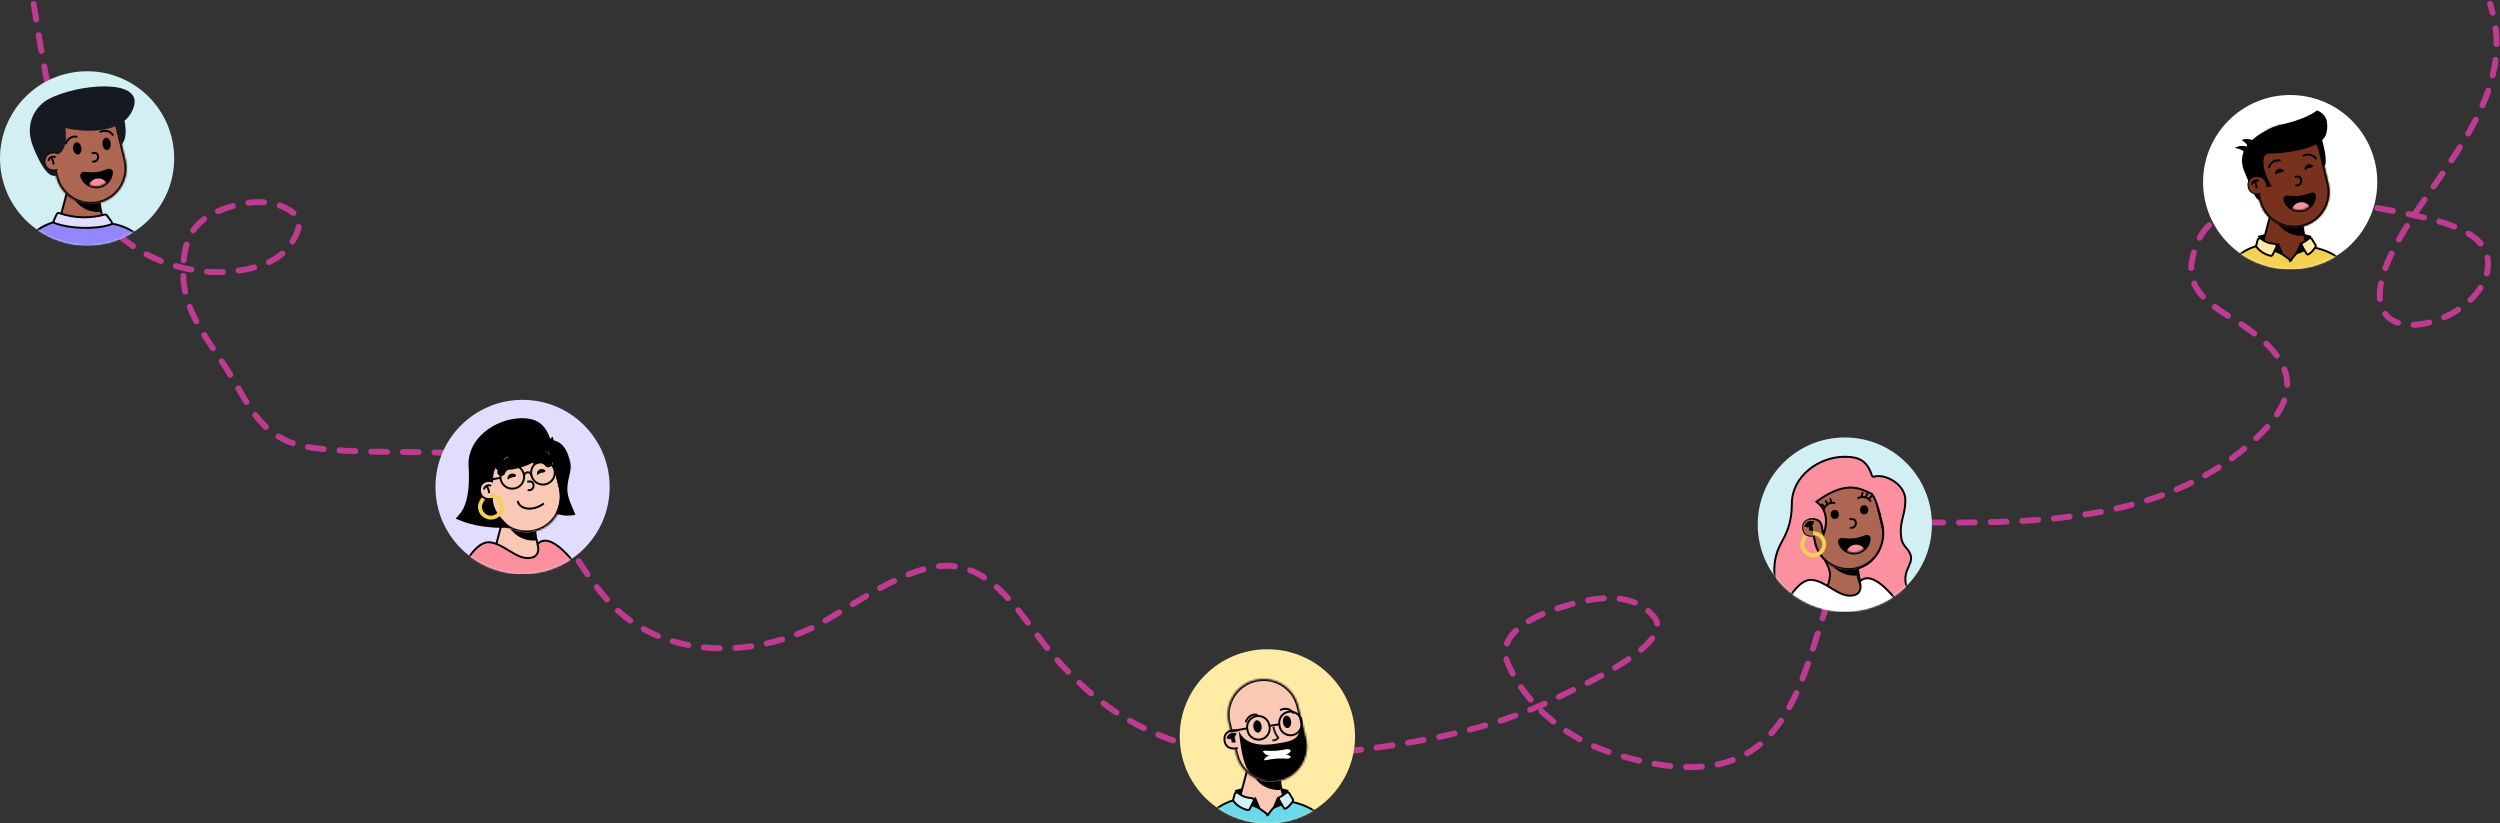 <svg width="1263" height="416" viewBox="0 0 1263 416" fill="none" xmlns="http://www.w3.org/2000/svg">
<rect x="0" y="0" width="1263" height="416" fill="#333333" stroke="none"/>
<path d="M17 2C26.11 57.18 34.542 128.246 101.617 136.995C113.979 138.608 135.575 136.516 144.625 126.173C148.367 121.896 154.461 112.474 148.543 107.794C137.682 99.207 122.593 101.643 110.666 106.488C95.448 112.671 91.924 124.609 92.661 140.447C93.578 160.168 108.291 175.316 117.757 191.665C128.44 210.118 135.287 223.26 158.246 226.277C179.502 229.069 202.32 227.885 223.738 228.702C252.172 229.788 268.878 249.114 284.005 270.964C296.762 289.391 305.347 307.18 325.987 318.264C351.284 331.849 384.451 329.628 409.951 317.331C428.915 308.184 459.832 282.562 483.092 286.171C504.598 289.508 517.56 313.561 530.299 328.899C549.488 352.005 570.972 368.108 600.268 376.479C623.028 382.981 646.105 383.187 669.492 380.77C709.043 376.682 751.483 370.228 787.414 352.129C796.047 347.781 846.938 325.533 835.647 311.733C823.473 296.854 801.708 302.477 786.108 307.628C775.451 311.147 755.591 320.145 761.666 334.87C770.667 356.691 792.432 373.552 814.469 380.49C835.369 387.07 861.771 392.202 882.014 380.957C910.28 365.253 915.502 322.524 926.794 295.127C938.226 267.392 948.073 263.778 977.359 263.967C1033.9 264.332 1097.04 262.466 1141.09 220.213C1167.46 194.916 1154.15 177.392 1128.77 161.531C1118.49 155.105 1105.12 147.443 1107.22 132.984C1110.45 110.81 1125.71 104.86 1146.59 102.197C1169 99.338 1192.98 103.174 1214.88 107.794C1226.13 110.166 1254.05 114.971 1256.68 129.998C1262.69 164.347 1173.78 188.934 1211.71 121.415C1232.1 85.111 1273.22 47.691 1257.98 2" stroke="#BF3A91" stroke-width="3" stroke-linecap="round" stroke-linejoin="round" stroke-dasharray="8 8"/>
<circle cx="44" cy="80" r="44" fill="#D2EFF3"/>
<mask id="mask0" mask-type="alpha" maskUnits="userSpaceOnUse" x="0" y="36" width="88" height="88">
<circle cx="44" cy="80" r="44" fill="#FFEDEF"/>
</mask>
<g mask="url(#mask0)">
<g clip-path="url(#clip0)">
<path d="M56.505 119.947C53.17 115.316 50.561 106.361 50.252 101.884L34.389 95.053L27.789 119.947H56.505Z" fill="#AC6651" stroke="black"/>
<mask id="mask1" mask-type="alpha" maskUnits="userSpaceOnUse" x="27" y="95" width="30" height="28">
<path d="M56.505 122.263C53.17 117.632 50.561 106.361 50.252 101.884L34.389 95.053L27.789 122.263H56.505Z" fill="#AC6651"/>
</mask>
<g mask="url(#mask1)">
<g style="mix-blend-mode:multiply">
<ellipse cx="49.558" cy="94.59" rx="13.663" ry="12.505" fill="black"/>
</g>
</g>
<mask id="path-7-inside-1" fill="white">
<path fill-rule="evenodd" clip-rule="evenodd" d="M63.427 80.909C63.42 80.882 63.414 80.854 63.407 80.827C63.401 80.799 63.394 80.772 63.387 80.745L59.59 64.896C59.587 64.881 59.583 64.866 59.579 64.851C59.576 64.836 59.572 64.821 59.569 64.805L59.551 64.733L59.551 64.734C57.185 55.136 47.51 49.234 37.882 51.541C28.255 53.848 22.305 63.493 24.545 73.121L24.544 73.121L28.479 89.544L28.482 89.543C30.938 99.016 40.541 104.814 50.097 102.524C59.654 100.234 65.587 90.714 63.483 81.157L63.486 81.156L63.427 80.909Z"/>
</mask>
<path fill-rule="evenodd" clip-rule="evenodd" d="M63.427 80.909C63.42 80.882 63.414 80.854 63.407 80.827C63.401 80.799 63.394 80.772 63.387 80.745L59.59 64.896C59.587 64.881 59.583 64.866 59.579 64.851C59.576 64.836 59.572 64.821 59.569 64.805L59.551 64.733L59.551 64.734C57.185 55.136 47.51 49.234 37.882 51.541C28.255 53.848 22.305 63.493 24.545 73.121L24.544 73.121L28.479 89.544L28.482 89.543C30.938 99.016 40.541 104.814 50.097 102.524C59.654 100.234 65.587 90.714 63.483 81.157L63.486 81.156L63.427 80.909Z" fill="#AC6651"/>
<path d="M63.427 80.909L62.453 81.138L62.454 81.142L63.427 80.909ZM63.407 80.827L64.38 80.594L64.38 80.594L63.407 80.827ZM63.387 80.745L62.415 80.978L62.416 80.982L63.387 80.745ZM59.59 64.896L58.617 65.127L58.618 65.129L59.59 64.896ZM59.579 64.851L58.607 65.084L58.607 65.084L59.579 64.851ZM59.569 64.805L58.596 65.038L58.597 65.041L59.569 64.805ZM59.551 64.733L60.524 64.5L60.291 63.529L59.319 63.761L59.551 64.733ZM59.551 64.734L58.58 64.973L58.818 65.936L59.783 65.706L59.551 64.734ZM37.882 51.541L38.115 52.514L37.882 51.541ZM24.545 73.121L24.778 74.093L25.744 73.861L25.519 72.894L24.545 73.121ZM24.544 73.121L24.311 72.148L23.339 72.382L23.572 73.354L24.544 73.121ZM28.479 89.544L27.507 89.777L27.739 90.749L28.712 90.516L28.479 89.544ZM28.482 89.543L29.45 89.292L29.204 88.342L28.25 88.57L28.482 89.543ZM63.483 81.157L63.25 80.185L62.295 80.413L62.507 81.372L63.483 81.157ZM63.486 81.156L63.719 82.129L64.692 81.896L64.459 80.924L63.486 81.156ZM64.4 80.681C64.394 80.652 64.387 80.623 64.38 80.594L62.435 81.06C62.441 81.086 62.447 81.112 62.453 81.138L64.4 80.681ZM64.38 80.594C64.373 80.565 64.366 80.536 64.359 80.507L62.416 80.982C62.422 81.008 62.428 81.034 62.435 81.06L64.38 80.594ZM58.618 65.129L62.415 80.978L64.36 80.512L60.563 64.663L58.618 65.129ZM60.563 64.665C60.559 64.65 60.556 64.634 60.552 64.618L58.607 65.084C58.61 65.098 58.614 65.112 58.617 65.127L60.563 64.665ZM60.552 64.618C60.548 64.602 60.544 64.586 60.54 64.57L58.597 65.041C58.6 65.055 58.603 65.07 58.607 65.084L60.552 64.618ZM58.579 64.966L58.596 65.038L60.541 64.573L60.524 64.5L58.579 64.966ZM59.783 65.706L59.783 65.706L59.319 63.761L59.319 63.761L59.783 65.706ZM60.522 64.494C58.024 54.363 47.812 48.134 37.649 50.569L38.115 52.514C47.208 50.335 56.345 55.908 58.58 64.973L60.522 64.494ZM37.649 50.569C27.487 53.003 21.206 63.184 23.571 73.347L25.519 72.894C23.403 63.801 29.023 54.692 38.115 52.514L37.649 50.569ZM24.778 74.093L24.778 74.093L24.311 72.148L24.311 72.148L24.778 74.093ZM29.452 89.311L25.517 72.888L23.572 73.354L27.507 89.777L29.452 89.311ZM28.25 88.57L28.247 88.571L28.712 90.516L28.715 90.516L28.25 88.57ZM27.514 89.794C30.106 99.793 40.243 105.913 50.33 103.496L49.864 101.551C40.839 103.714 31.769 98.238 29.45 89.292L27.514 89.794ZM50.33 103.496C60.418 101.079 66.681 91.03 64.46 80.942L62.507 81.372C64.493 90.398 58.89 99.389 49.864 101.551L50.33 103.496ZM63.253 80.184L63.25 80.185L63.716 82.13L63.719 82.129L63.253 80.184ZM62.454 81.142L62.514 81.389L64.459 80.924L64.399 80.676L62.454 81.142Z" fill="black" mask="url(#path-7-inside-1)"/>
</g>
<path d="M56.539 87.167C56.598 86.069 55.476 85.512 54.6 85.835C53.169 86.364 50.808 87.162 49.035 87.406C47.057 87.678 44.263 87.474 42.627 87.307C41.699 87.212 40.758 88.027 41.08 89.072C41.248 89.618 41.475 90.146 41.758 90.645C42.271 91.549 42.956 92.343 43.775 92.982C44.594 93.621 45.531 94.092 46.533 94.369C47.534 94.645 48.58 94.722 49.611 94.594C50.642 94.467 51.638 94.138 52.541 93.625C53.445 93.113 54.239 92.427 54.878 91.608C55.517 90.789 55.988 89.852 56.264 88.851C56.417 88.3 56.508 87.735 56.539 87.167Z" fill="black" stroke="black"/>
<mask id="mask2" mask-type="alpha" maskUnits="userSpaceOnUse" x="41" y="85" width="16" height="10">
<path d="M55.994 85.834C56.114 86.8 56.042 87.78 55.782 88.718C55.523 89.656 55.082 90.533 54.483 91.301C53.885 92.068 53.141 92.71 52.295 93.19C51.448 93.67 50.515 93.979 49.55 94.098C48.584 94.218 47.604 94.146 46.666 93.887C45.728 93.627 44.85 93.186 44.083 92.588C43.315 91.989 42.673 91.245 42.193 90.399C41.713 89.552 41.405 88.62 41.285 87.654L55.994 85.834Z" fill="#171921"/>
</mask>
<g mask="url(#mask2)">
<ellipse cx="49.679" cy="95.125" rx="4.979" ry="4.979" transform="rotate(-7.053 49.679 95.125)" fill="#FC909F"/>
</g>
<path d="M50.716 66.618C52.028 66.001 55.116 65.437 56.968 68.123" stroke="black" stroke-linecap="round"/>
<path d="M33.25 72.479C33.729 71.11 35.492 68.513 38.706 69.075" stroke="black" stroke-linecap="round"/>
<path d="M67.662 53.692C63.494 68.05 42.845 67.008 33.041 64.692C34.616 77.197 28.911 79.088 25.862 78.471L28.988 88.66C27.252 88.892 23.546 90.976 16.831 74.418C11.458 61.172 19.532 52.766 24.241 50.218C38.673 42.41 71.831 39.334 67.662 53.692Z" fill="#171921"/>
<path d="M61.253 73.098L58.474 61.866L62.642 59.666C64.68 68.373 62.565 72.249 61.253 73.098Z" fill="#171921"/>
<ellipse cx="39.028" cy="74.999" rx="2.084" ry="3.126" transform="rotate(-6.776 39.028 74.999)" fill="black"/>
<ellipse cx="53.849" cy="72.683" rx="2.084" ry="3.126" transform="rotate(-6.276 53.849 72.683)" fill="black"/>
<path d="M46.38 77.436C47.589 76.976 49.697 77.115 49.567 79.453C49.452 81.532 47.319 81.945 46.64 81.46" stroke="black"/>
<path d="M28.831 77.725C28.292 77.547 27.709 77.453 27.113 77.453C24.683 77.453 22.713 78.958 22.945 81.737C23.186 84.632 24.915 85.674 27.345 85.674C27.615 85.674 27.88 85.65 28.137 85.605C28.417 85.555 28.688 85.479 28.947 85.381" stroke="black"/>
<path d="M29.063 85.335C28.535 85.553 27.954 85.674 27.345 85.674C24.915 85.674 23.186 84.632 22.945 81.737C22.713 78.958 24.683 77.453 27.113 77.453C27.84 77.453 28.546 77.593 29.179 77.853L29.063 85.335Z" fill="#AC6651"/>
<path d="M28.137 79.421C27.21 78.996 25.172 78.773 24.431 81.274" stroke="black"/>
<path d="M25.705 79.537C26.207 79.961 27.164 81.274 26.979 83.126" stroke="black"/>
<path d="M53.151 112.561L53.186 112.569L53.222 112.572C63.859 113.449 70.249 118.162 74.889 124.658H11.728C15.496 117.903 20.851 113.603 29.522 111.626C33.227 110.781 37.544 110.36 42.61 110.36C44.796 110.36 46.497 110.693 48.111 111.133C48.708 111.296 49.309 111.479 49.925 111.666C50.946 111.976 52.006 112.298 53.151 112.561Z" fill="#9287FF" stroke="black"/>
<path d="M27.177 111.386L28.67 108.189C28.889 107.721 29.428 107.498 29.917 107.663C38.238 110.463 45.845 110.283 52.918 108.403C53.322 108.296 53.752 108.443 53.998 108.78L56.331 111.971C56.714 112.495 56.508 113.237 55.893 113.443C48.185 116.034 35.032 115.557 27.68 112.695C27.16 112.493 26.941 111.892 27.177 111.386Z" fill="#E0DDFF" stroke="black"/>
</g>
<circle cx="264" cy="246" r="44" fill="#E0DDFF"/>
<mask id="mask3" mask-type="alpha" maskUnits="userSpaceOnUse" x="220" y="202" width="88" height="88">
<circle cx="264" cy="246" r="44" fill="#FFEDEF"/>
</mask>
<g mask="url(#mask3)">
<g clip-path="url(#clip1)">
<path d="M276.505 285.947C273.17 281.316 270.561 272.361 270.252 267.884L254.389 261.053L247.789 285.947H276.505Z" fill="#F9C9B6" stroke="black"/>
<mask id="mask4" mask-type="alpha" maskUnits="userSpaceOnUse" x="247" y="261" width="30" height="28">
<path d="M276.505 288.263C273.17 283.632 270.561 272.361 270.252 267.884L254.389 261.053L247.789 288.263H276.505Z" fill="#AC6651"/>
</mask>
<g mask="url(#mask4)">
<g style="mix-blend-mode:multiply">
<ellipse cx="269.558" cy="260.59" rx="13.663" ry="12.505" fill="black"/>
</g>
</g>
<mask id="path-30-inside-2" fill="white">
<path fill-rule="evenodd" clip-rule="evenodd" d="M283.426 246.905C283.42 246.879 283.413 246.853 283.407 246.827C283.401 246.801 283.395 246.775 283.388 246.749L279.591 230.9C279.587 230.883 279.583 230.867 279.579 230.851C279.575 230.834 279.572 230.818 279.568 230.802L279.551 230.733L279.551 230.733C277.185 221.136 267.51 215.234 257.882 217.541C248.255 219.848 242.305 229.493 244.545 239.121L244.544 239.121L248.479 255.544L248.482 255.543C250.938 265.016 260.541 270.814 270.097 268.524C279.654 266.234 285.587 256.714 283.483 247.157L283.486 247.156L283.426 246.905Z"/>
</mask>
<path fill-rule="evenodd" clip-rule="evenodd" d="M283.426 246.905C283.42 246.879 283.413 246.853 283.407 246.827C283.401 246.801 283.395 246.775 283.388 246.749L279.591 230.9C279.587 230.883 279.583 230.867 279.579 230.851C279.575 230.834 279.572 230.818 279.568 230.802L279.551 230.733L279.551 230.733C277.185 221.136 267.51 215.234 257.882 217.541C248.255 219.848 242.305 229.493 244.545 239.121L244.544 239.121L248.479 255.544L248.482 255.543C250.938 265.016 260.541 270.814 270.097 268.524C279.654 266.234 285.587 256.714 283.483 247.157L283.486 247.156L283.426 246.905Z" fill="#F9C9B6"/>
<path d="M283.426 246.905L282.452 247.134L282.453 247.138L283.426 246.905ZM283.407 246.827L282.435 247.06L282.435 247.06L283.407 246.827ZM283.388 246.749L282.416 246.982L282.417 246.986L283.388 246.749ZM279.591 230.9L278.618 231.13L278.619 231.133L279.591 230.9ZM279.579 230.851L280.552 230.618L280.552 230.618L279.579 230.851ZM279.568 230.802L278.595 231.035L278.596 231.038L279.568 230.802ZM279.551 230.733L280.524 230.5L280.29 229.527L279.317 229.761L279.551 230.733ZM279.551 230.733L278.58 230.973L278.818 231.939L279.785 231.706L279.551 230.733ZM257.882 217.541L258.115 218.513L257.882 217.541ZM244.545 239.121L244.778 240.093L245.744 239.861L245.519 238.894L244.545 239.121ZM244.544 239.121L244.311 238.148L243.339 238.382L243.572 239.354L244.544 239.121ZM248.479 255.544L247.507 255.777L247.74 256.749L248.712 256.516L248.479 255.544ZM248.482 255.543L249.45 255.292L249.204 254.342L248.249 254.571L248.482 255.543ZM270.097 268.524L269.864 267.551L270.097 268.524ZM283.483 247.157L283.25 246.185L282.295 246.414L282.507 247.372L283.483 247.157ZM283.486 247.156L283.719 248.129L284.691 247.896L284.458 246.923L283.486 247.156ZM284.399 246.676C284.393 246.649 284.386 246.621 284.38 246.594L282.435 247.06C282.441 247.084 282.446 247.109 282.452 247.134L284.399 246.676ZM284.38 246.594C284.373 246.566 284.366 246.539 284.36 246.511L282.417 246.986C282.423 247.011 282.429 247.035 282.435 247.06L284.38 246.594ZM278.619 231.133L282.416 246.982L284.361 246.516L280.564 230.667L278.619 231.133ZM280.564 230.669C280.56 230.652 280.556 230.635 280.552 230.618L278.607 231.084C278.611 231.099 278.614 231.115 278.618 231.13L280.564 230.669ZM280.552 230.618C280.548 230.601 280.544 230.583 280.539 230.566L278.596 231.038C278.599 231.053 278.603 231.068 278.607 231.084L280.552 230.618ZM278.579 230.966L278.595 231.035L280.54 230.569L280.524 230.5L278.579 230.966ZM279.785 231.706L279.785 231.706L279.317 229.761L279.317 229.761L279.785 231.706ZM280.522 230.494C278.024 220.363 267.812 214.134 257.649 216.569L258.115 218.513C267.208 216.335 276.345 221.909 278.58 230.973L280.522 230.494ZM257.649 216.569C247.487 219.003 241.206 229.184 243.571 239.347L245.519 238.894C243.403 229.801 249.022 220.692 258.115 218.513L257.649 216.569ZM244.778 240.093L244.778 240.093L244.311 238.148L244.311 238.148L244.778 240.093ZM249.452 255.311L245.517 238.888L243.572 239.354L247.507 255.777L249.452 255.311ZM248.249 254.571L248.246 254.571L248.712 256.516L248.715 256.516L248.249 254.571ZM247.514 255.794C250.106 265.793 260.243 271.913 270.33 269.496L269.864 267.551C260.839 269.714 251.769 264.238 249.45 255.292L247.514 255.794ZM270.33 269.496C280.418 267.079 286.681 257.03 284.46 246.942L282.507 247.372C284.493 256.398 278.89 265.389 269.864 267.551L270.33 269.496ZM283.253 246.184L283.25 246.185L283.716 248.13L283.719 248.129L283.253 246.184ZM282.453 247.138L282.514 247.389L284.458 246.923L284.398 246.672L282.453 247.138Z" fill="black" mask="url(#path-30-inside-2)"/>
</g>
<path d="M261.568 253.063C262.147 257 268.747 258.853 274.768 254.337" stroke="black"/>
<path d="M270.716 232.618C272.028 232.001 275.116 231.437 276.968 234.123" stroke="black" stroke-width="4" stroke-linecap="round"/>
<path d="M253.25 238.479C253.729 237.11 255.492 234.513 258.707 235.075" stroke="black" stroke-width="4" stroke-linecap="round"/>
<path d="M253.828 237.075L252.404 235.818" stroke="black" stroke-width="4" stroke-linecap="round"/>
<path d="M276.265 232.836L277.688 231.58" stroke="black" stroke-width="4" stroke-linecap="round"/>
<path d="M255.321 235.768L254.384 234.116" stroke="black" stroke-width="4" stroke-linecap="round"/>
<path d="M274.539 231.993L275.477 230.341" stroke="black" stroke-width="4" stroke-linecap="round"/>
<path d="M257.191 234.931L256.682 233.101" stroke="black" stroke-width="4" stroke-linecap="round"/>
<path d="M272.438 231.851L272.948 230.021" stroke="black" stroke-width="4" stroke-linecap="round"/>
<path d="M258.173 229.748C257.387 228.006 257.386 228.006 257.386 228.006L257.384 228.007L257.381 228.009L257.372 228.013L257.344 228.026C257.321 228.036 257.29 228.051 257.251 228.069C257.174 228.106 257.067 228.158 256.933 228.226C256.665 228.362 256.291 228.56 255.845 228.82C254.956 229.337 253.761 230.108 252.549 231.125C250.181 233.111 247.436 236.301 247.269 240.6C247.208 242.189 247.008 249.873 247.053 252.838C247.097 255.75 248.579 258.694 250.412 261.222C251.303 262.45 252.318 263.637 253.383 264.741C246.553 264.695 241.274 263.719 237.561 262.677C235.861 262.2 234.487 261.709 233.441 261.285C235.047 259.501 236.333 257.063 237.24 253.982C238.576 249.442 239.139 243.359 238.637 235.477C238.226 229.009 241.352 223.481 246.252 219.495C251.175 215.491 257.753 213.174 263.823 213.174C267.107 213.174 269.581 213.817 271.515 215.221C273.452 216.629 275.091 218.976 276.35 222.862L276.745 224.082L278.024 224.179C280.479 224.365 282.116 225.344 283.347 226.913C284.647 228.569 285.566 230.977 286.266 234.101C286.653 235.829 286.293 237.58 285.727 240.031C285.715 240.085 285.702 240.139 285.69 240.193C285.153 242.515 284.506 245.316 284.791 248.597C285.052 251.604 286.241 254.492 287.153 256.566C287.281 256.858 287.401 257.128 287.513 257.379C287.707 257.815 287.875 258.193 288.014 258.525C287.982 258.529 287.948 258.532 287.914 258.536C287.116 258.613 286.107 258.598 285.109 258.502C284.416 258.435 283.782 258.335 283.269 258.22C284.022 256.071 285.234 252.228 284.403 247.391C283.905 244.493 282.593 239.452 281.433 235.216C280.847 233.081 280.293 231.122 279.884 229.696C279.68 228.984 279.512 228.404 279.395 228.002C279.337 227.801 279.291 227.645 279.26 227.538L279.224 227.417L279.215 227.385L279.213 227.377L279.212 227.375L279.212 227.375C279.212 227.375 279.212 227.374 277.379 227.914L279.212 227.374L278.283 224.215L276.003 226.587L276.003 226.588L276.002 226.588L276.002 226.588L276.001 226.589L275.989 226.602C275.975 226.616 275.952 226.639 275.92 226.671C275.855 226.735 275.753 226.834 275.615 226.963C275.338 227.221 274.919 227.597 274.366 228.051C273.259 228.958 271.625 230.168 269.543 231.351C266.306 233.19 262.029 234.943 256.981 235.438C257.837 234.432 258.457 233.543 258.907 232.788C259.361 232.026 259.64 231.403 259.81 230.937C259.896 230.705 259.953 230.512 259.992 230.363C260.011 230.288 260.026 230.224 260.037 230.171C260.043 230.144 260.047 230.121 260.051 230.1L260.056 230.07L260.058 230.057L260.059 230.051L260.06 230.048C260.06 230.047 260.06 230.045 258.173 229.748ZM258.173 229.748L257.387 228.006L260.611 226.551L260.06 230.045L258.173 229.748ZM288.947 258.326C288.947 258.326 288.946 258.327 288.943 258.328C288.946 258.327 288.947 258.326 288.947 258.326Z" fill="black" stroke="black" stroke-width="3.822"/>
<path d="M277.895 222.611C278.011 223.653 277.825 225.737 277.547 227.126" stroke="black" stroke-width="4"/>
<path fill-rule="evenodd" clip-rule="evenodd" d="M256.417 242.026C256.442 242.237 256.71 242.285 256.862 242.136C257.433 241.573 258.294 241.161 259.29 241.043C259.404 241.029 259.518 241.02 259.63 241.014C260.409 240.977 261.094 240.271 260.488 239.781C259.98 239.369 259.313 239.155 258.612 239.239C257.237 239.402 256.254 240.65 256.417 242.026Z" fill="black"/>
<path fill-rule="evenodd" clip-rule="evenodd" d="M271.262 239.715C271.287 239.924 271.552 239.972 271.702 239.824C272.268 239.266 273.121 238.858 274.108 238.741C274.216 238.728 274.322 238.719 274.428 238.714C275.207 238.673 275.891 237.967 275.281 237.48C274.78 237.079 274.124 236.872 273.436 236.954C272.073 237.115 271.1 238.352 271.262 239.715Z" fill="black"/>
<path d="M280.289 238.821C280.289 242.126 277.61 244.805 274.305 244.805C271 244.805 268.321 242.126 268.321 238.821C268.321 235.516 271 232.837 274.305 232.837C277.61 232.837 280.289 235.516 280.289 238.821Z" stroke="black"/>
<path d="M264.774 240.905C264.774 244.21 262.094 246.889 258.789 246.889C255.484 246.889 252.805 244.21 252.805 240.905C252.805 237.6 255.484 234.921 258.789 234.921C262.094 234.921 264.774 237.6 264.774 240.905Z" stroke="black"/>
<path d="M268.516 240.442C268.516 239.951 268.321 239.48 267.973 239.132C267.626 238.785 267.155 238.589 266.663 238.589C266.172 238.589 265.701 238.785 265.353 239.132C265.006 239.48 264.811 239.951 264.811 240.442" stroke="black"/>
<path d="M252.884 241.368L245.937 242.642" stroke="black"/>
<path d="M266.38 243.436C267.589 242.976 269.697 243.115 269.567 245.453C269.452 247.532 267.319 247.945 266.64 247.46" stroke="black"/>
<path d="M248.832 243.725C248.292 243.547 247.709 243.453 247.113 243.453C244.683 243.453 242.713 244.958 242.945 247.737C243.186 250.632 244.915 251.674 247.345 251.674C247.615 251.674 247.88 251.65 248.137 251.604C248.417 251.555 248.688 251.479 248.947 251.381" stroke="black"/>
<path d="M249.063 251.335C248.535 251.553 247.954 251.674 247.345 251.674C244.915 251.674 243.186 250.632 242.945 247.737C242.713 244.958 244.683 243.453 247.113 243.453C247.84 243.453 248.546 243.593 249.179 243.853L249.063 251.335Z" fill="#F9C9B6"/>
<path d="M248.137 245.421C247.21 244.997 245.172 244.773 244.431 247.274" stroke="black"/>
<path d="M245.705 245.537C246.207 245.961 247.164 247.274 246.979 249.126" stroke="black"/>
<path d="M248.021 250.4C251.091 250.4 253.579 252.888 253.579 255.958C253.579 259.027 251.091 261.516 248.021 261.516C244.951 261.516 242.463 259.027 242.463 255.958C242.463 254.478 243.274 253.295 243.985 252.137L244.2 251.789" stroke="#F4D150" stroke-width="2"/>
<path d="M294.875 290.658H231.693C231.699 290.644 231.706 290.63 231.713 290.616C232.766 288.473 234.707 284.519 237.234 280.981C238.668 278.973 240.274 277.125 241.989 275.825C243.705 274.525 245.489 273.804 247.301 273.963C250.786 274.268 253.89 276.176 257.008 278.092C257.303 278.274 257.598 278.455 257.894 278.636C261.248 280.68 264.695 282.579 268.485 281.748C269.768 281.467 270.633 280.865 271.178 280.087C271.714 279.32 271.907 278.429 271.94 277.615C271.974 276.799 271.849 276.029 271.719 275.469C271.659 275.208 271.597 274.99 271.547 274.829C272.385 273.986 273.272 273.495 274.188 273.274C275.182 273.034 276.244 273.103 277.362 273.434C279.614 274.1 282.024 275.807 284.377 278.003C288.684 282.022 292.635 287.521 294.875 290.658Z" fill="#FC909F" stroke="black"/>
</g>
<ellipse cx="640.28" cy="372" rx="44.28" ry="44" fill="#FFEBA4"/>
<mask id="mask5" mask-type="alpha" maskUnits="userSpaceOnUse" x="596" y="328" width="89" height="88">
<ellipse cx="640.28" cy="372" rx="44.28" ry="44" fill="#FFEDEF"/>
</mask>
<g mask="url(#mask5)">
<g clip-path="url(#clip2)">
<path d="M652.865 411.947C649.509 407.316 646.884 398.361 646.573 393.884L630.609 387.053L623.967 411.947H652.865Z" fill="#F9C9B6" stroke="black"/>
<mask id="mask6" mask-type="alpha" maskUnits="userSpaceOnUse" x="623" y="387" width="30" height="28">
<path d="M652.865 414.263C649.509 409.632 646.884 398.361 646.573 393.884L630.609 387.053L623.967 414.263H652.865Z" fill="#AC6651"/>
</mask>
<g mask="url(#mask6)">
<g style="mix-blend-mode:multiply">
<ellipse cx="645.874" cy="386.59" rx="13.75" ry="12.505" fill="black"/>
</g>
</g>
<mask id="path-61-inside-3" fill="white">
<path fill-rule="evenodd" clip-rule="evenodd" d="M659.832 372.916C659.825 372.886 659.818 372.856 659.811 372.827C659.804 372.797 659.797 372.768 659.79 372.738L655.973 356.909C655.968 356.89 655.964 356.87 655.959 356.851C655.954 356.831 655.95 356.812 655.945 356.792L655.931 356.733L655.93 356.733C653.549 347.136 643.813 341.234 634.124 343.541C624.435 345.848 618.447 355.493 620.701 365.121L620.701 365.121L624.661 381.544L624.664 381.543C627.135 391.016 636.799 396.814 646.417 394.524C656.034 392.234 662.005 382.714 659.888 373.157L659.891 373.156L659.832 372.916Z"/>
</mask>
<path fill-rule="evenodd" clip-rule="evenodd" d="M659.832 372.916C659.825 372.886 659.818 372.856 659.811 372.827C659.804 372.797 659.797 372.768 659.79 372.738L655.973 356.909C655.968 356.89 655.964 356.87 655.959 356.851C655.954 356.831 655.95 356.812 655.945 356.792L655.931 356.733L655.93 356.733C653.549 347.136 643.813 341.234 634.124 343.541C624.435 345.848 618.447 355.493 620.701 365.121L620.701 365.121L624.661 381.544L624.664 381.543C627.135 391.016 636.799 396.814 646.417 394.524C656.034 392.234 662.005 382.714 659.888 373.157L659.891 373.156L659.832 372.916Z" fill="#F9C9B6"/>
<path d="M659.832 372.916L658.859 373.145L658.86 373.15L659.832 372.916ZM659.811 372.827L658.839 373.061L658.839 373.061L659.811 372.827ZM659.79 372.738L658.818 372.972L658.819 372.977L659.79 372.738ZM655.973 356.909L655 357.14L655.001 357.144L655.973 356.909ZM655.959 356.851L654.987 357.085L654.987 357.085L655.959 356.851ZM655.945 356.792L654.973 357.027L654.974 357.03L655.945 356.792ZM655.931 356.733L656.903 356.499L656.669 355.528L655.697 355.761L655.931 356.733ZM655.93 356.733L654.96 356.974L655.199 357.938L656.164 357.706L655.93 356.733ZM634.124 343.541L633.892 342.568L634.124 343.541ZM620.701 365.121L620.933 366.093L621.902 365.863L621.675 364.893L620.701 365.121ZM620.701 365.121L620.469 364.148L619.494 364.38L619.729 365.355L620.701 365.121ZM624.661 381.544L623.689 381.778L623.922 382.748L624.892 382.517L624.661 381.544ZM624.664 381.543L625.632 381.291L625.385 380.344L624.432 380.57L624.664 381.543ZM659.888 373.157L659.656 372.184L658.698 372.412L658.911 373.373L659.888 373.157ZM659.891 373.156L660.122 374.129L661.098 373.897L660.863 372.922L659.891 373.156ZM660.806 372.686C660.798 372.655 660.791 372.624 660.783 372.592L658.839 373.061C658.846 373.089 658.853 373.117 658.859 373.145L660.806 372.686ZM660.783 372.592C660.776 372.561 660.768 372.53 660.761 372.499L658.819 372.977C658.826 373.005 658.832 373.033 658.839 373.061L660.783 372.592ZM655.001 357.144L658.818 372.972L660.762 372.504L656.945 356.675L655.001 357.144ZM656.946 356.678C656.941 356.658 656.936 356.637 656.931 356.616L654.987 357.085C654.991 357.104 654.996 357.122 655 357.14L656.946 356.678ZM656.931 356.616C656.926 356.596 656.921 356.575 656.916 356.555L654.974 357.03C654.978 357.048 654.983 357.067 654.987 357.085L656.931 356.616ZM654.959 356.968L654.973 357.027L656.917 356.558L656.903 356.499L654.959 356.968ZM656.164 357.706L656.164 357.706L655.697 355.761L655.697 355.761L656.164 357.706ZM656.901 356.493C654.386 346.358 644.11 340.136 633.892 342.568L634.355 344.514C643.516 342.333 652.712 347.914 654.96 356.974L656.901 356.493ZM633.892 342.568C623.672 345.001 617.347 355.179 619.728 365.349L621.675 364.893C619.547 355.806 625.197 346.694 634.355 344.514L633.892 342.568ZM620.932 366.094L620.933 366.093L620.47 364.148L620.469 364.148L620.932 366.094ZM625.633 381.309L621.673 364.886L619.729 365.355L623.689 381.778L625.633 381.309ZM624.432 380.57L624.429 380.571L624.892 382.517L624.896 382.516L624.432 380.57ZM623.696 381.795C626.306 391.798 636.506 397.911 646.648 395.497L646.185 393.551C637.093 395.716 627.964 390.233 625.632 381.291L623.696 381.795ZM646.648 395.497C656.793 393.081 663.1 383.035 660.864 372.941L658.911 373.373C660.91 382.393 655.276 391.387 646.185 393.551L646.648 395.497ZM659.659 372.184L659.656 372.184L660.119 374.13L660.122 374.129L659.659 372.184ZM658.86 373.15L658.918 373.391L660.863 372.922L660.805 372.681L658.86 373.15Z" fill="black" mask="url(#path-61-inside-3)"/>
</g>
<path d="M659.187 373.194C661.398 382.365 655.709 391.581 646.479 393.779C641.047 395.072 635.6 393.646 631.585 390.384C627.579 386.705 626.647 374.779 625.759 369.14C629.022 376.435 637.324 377.001 645.219 375.624C651.861 374.466 657.174 374.235 657.174 365.203C657.614 365.809 658.801 371.592 659.187 373.194Z" fill="black"/>
<rect width="16.313" height="5.558" rx="2.779" transform="matrix(0.998 -0.069 0.07 0.998 636.376 379.056)" fill="black"/>
<path fill-rule="evenodd" clip-rule="evenodd" d="M652.598 378.241C652.18 378.07 651.718 377.99 651.237 378.024L639.243 378.857C638.762 378.891 638.314 379.034 637.924 379.262C638.503 380.83 640.055 381.851 641.75 381.733L641.75 381.733C640.055 381.851 638.662 383.076 638.308 384.709C638.726 384.88 639.189 384.96 639.67 384.927L651.664 384.093C652.145 384.06 652.591 383.917 652.981 383.69C652.402 382.122 650.851 381.101 649.156 381.218L649.156 381.218C650.851 381.101 652.244 379.874 652.598 378.241Z" fill="white"/>
<path d="M639.2 378.248C637.165 378.141 635.428 379.824 635.574 381.898C635.72 383.972 637.675 385.398 639.675 385.011C641.309 384.694 643.342 384.35 644.918 384.241C646.494 384.131 648.555 384.191 650.217 384.278C652.252 384.386 653.989 382.703 653.843 380.628C653.697 378.554 651.741 377.128 649.741 377.516C648.108 377.832 646.075 378.176 644.499 378.286C642.923 378.395 640.862 378.336 639.2 378.248Z" stroke="black" stroke-width="2"/>
<path d="M647.039 358.618C648.359 358.001 651.467 357.437 653.331 360.123" stroke="black" stroke-linecap="round"/>
<path d="M629.462 364.479C629.944 363.11 631.718 360.513 634.953 361.075" stroke="black" stroke-linecap="round"/>
<ellipse rx="2.097" ry="3.127" transform="matrix(0.993 -0.117 0.119 0.993 635.277 366.999)" fill="black"/>
<ellipse rx="2.097" ry="3.127" transform="matrix(0.994 -0.109 0.11 0.994 650.192 364.683)" fill="black"/>
<path d="M643.34 367.159C643.795 370.369 645.767 372.666 645.767 372.666C645.767 372.666 645.154 374.155 642.781 374.018" stroke="#171921"/>
<path d="M625.015 369.725C624.472 369.547 623.886 369.453 623.286 369.453C620.841 369.453 618.858 370.958 619.091 373.737C619.334 376.632 621.074 377.674 623.519 377.674C623.791 377.674 624.058 377.65 624.316 377.604C624.598 377.555 624.871 377.479 625.132 377.381" stroke="black" stroke-width="2"/>
<path d="M625.248 377.335C624.717 377.553 624.133 377.674 623.519 377.674C621.074 377.674 619.334 376.632 619.091 373.737C618.858 370.958 620.841 369.453 623.286 369.453C624.017 369.453 624.728 369.593 625.365 369.853L625.248 377.335Z" fill="#F9C9B6"/>
<path d="M624.316 371.421C623.384 370.997 621.333 370.773 620.587 373.274" stroke="black" stroke-width="2"/>
<path d="M621.869 371.537C622.374 371.961 623.337 373.274 623.151 375.126" stroke="black" stroke-width="2"/>
<path d="M640.207 411.301L640.513 410.905L640.207 411.301L640.636 411.632L640.932 411.178L640.932 411.178L640.933 411.178L640.935 411.174L640.944 411.16C640.948 411.154 640.953 411.147 640.959 411.138C640.966 411.128 640.974 411.115 640.983 411.101C641.018 411.049 641.071 410.972 641.139 410.874C641.276 410.677 641.477 410.396 641.732 410.059C642.243 409.385 642.965 408.495 643.816 407.625C644.669 406.752 645.636 405.914 646.635 405.332C647.637 404.747 648.623 404.447 649.536 404.569C659.389 405.889 666.644 410.216 671.363 416.658H607.8C611.592 409.904 616.981 405.603 625.708 403.626C626.075 403.543 626.577 403.568 627.21 403.714C627.835 403.859 628.549 404.113 629.321 404.45C630.863 405.123 632.585 406.106 634.205 407.124C635.822 408.141 637.323 409.186 638.421 409.977C638.97 410.372 639.417 410.704 639.727 410.936C639.882 411.053 640.002 411.144 640.084 411.206L640.176 411.277L640.2 411.295L640.205 411.299L640.207 411.3L640.207 411.301Z" fill="#6BD9E9" stroke="black"/>
<path d="M623.031 403.888L623.768 401.16C623.978 400.383 624.991 400.149 625.607 400.667C627.92 402.612 630.452 403.104 632.19 403.169C633.041 403.202 633.725 404.185 633.326 404.938L631.297 408.762C631.094 409.143 630.671 409.35 630.254 409.241C628.752 408.852 625.202 407.654 623.153 404.667C622.997 404.44 622.959 404.154 623.031 403.888Z" fill="#D2EFF3" stroke="black"/>
<path d="M653.137 403.785L651.355 400.805C650.961 400.147 649.972 400.148 649.437 400.697C648.56 401.597 647.53 402.194 646.747 402.559C646.149 402.838 645.859 403.592 646.197 404.16L648.572 408.148C648.774 408.487 649.158 408.663 649.512 408.491C650.239 408.138 651.556 407.214 653.122 404.819C653.326 404.507 653.328 404.105 653.137 403.785Z" fill="#D2EFF3" stroke="black"/>
<path d="M636.202 408.242L634.104 403.263L632.473 406.737L636.202 408.242Z" fill="black" stroke="black" stroke-linejoin="round"/>
<path d="M643.543 408.011L645.64 403.032L647.272 406.505L643.543 408.011Z" fill="black" stroke="black" stroke-linejoin="round"/>
<path d="M627.113 398.863L624.316 399.558L626.647 401.063L627.113 398.863Z" fill="black" stroke="black" stroke-linejoin="round"/>
<path d="M647.971 398.863L650.535 399.558L648.903 401.063L647.971 398.863Z" fill="black" stroke="black" stroke-linejoin="round"/>
<path d="M629.909 367.947L621.869 369.481" stroke="black" stroke-linecap="round"/>
<path d="M630.188 368.771C629.36 365.499 631.553 362.237 634.895 361.77C637.999 361.337 640.871 363.501 641.31 366.603L641.402 367.254C641.838 370.338 639.691 373.187 636.607 373.617C633.754 374.016 631.056 372.201 630.349 369.408L630.188 368.771Z" stroke="black"/>
<path d="M657.589 364.993C657.479 361.62 654.468 359.087 651.127 359.556C648.023 359.992 645.862 362.86 646.298 365.963L646.39 366.614C646.824 369.698 649.676 371.847 652.76 371.414C655.612 371.014 657.703 368.528 657.61 365.65L657.589 364.993Z" stroke="black"/>
<path d="M641.329 366.703L646.456 365.892" stroke="black"/>
</g>
<circle cx="932" cy="265" r="44" fill="#D2EFF3"/>
<mask id="mask7" mask-type="alpha" maskUnits="userSpaceOnUse" x="888" y="221" width="88" height="88">
<circle cx="932" cy="265" r="44" fill="#FFEDEF"/>
</mask>
<g mask="url(#mask7)">
<g clip-path="url(#clip3)">
<path d="M943.791 303.645C940.435 299.013 937.809 290.059 937.498 285.582L921.534 278.75L914.892 303.645H943.791Z" fill="#AC6651" stroke="black"/>
<mask id="mask8" mask-type="alpha" maskUnits="userSpaceOnUse" x="914" y="278" width="30" height="28">
<path d="M943.791 305.961C940.435 301.329 937.809 290.059 937.498 285.582L921.534 278.75L914.892 305.961H943.791Z" fill="#AC6651"/>
</mask>
<g mask="url(#mask8)">
<g style="mix-blend-mode:multiply">
<ellipse cx="936.799" cy="278.287" rx="13.75" ry="12.505" fill="black"/>
</g>
</g>
<mask id="path-92-inside-4" fill="white">
<path fill-rule="evenodd" clip-rule="evenodd" d="M951.426 265.905C951.42 265.879 951.413 265.853 951.407 265.827C951.401 265.801 951.395 265.775 951.388 265.749L947.591 249.9C947.587 249.883 947.583 249.867 947.579 249.851C947.575 249.834 947.572 249.818 947.568 249.802L947.551 249.733L947.551 249.733C945.185 240.136 935.51 234.234 925.882 236.541C916.255 238.848 910.305 248.493 912.545 258.121L912.544 258.121L916.479 274.544L916.482 274.543C918.938 284.016 928.541 289.814 938.097 287.524C947.654 285.234 953.587 275.714 951.483 266.157L951.486 266.156L951.426 265.905Z"/>
</mask>
<path fill-rule="evenodd" clip-rule="evenodd" d="M951.426 265.905C951.42 265.879 951.413 265.853 951.407 265.827C951.401 265.801 951.395 265.775 951.388 265.749L947.591 249.9C947.587 249.883 947.583 249.867 947.579 249.851C947.575 249.834 947.572 249.818 947.568 249.802L947.551 249.733L947.551 249.733C945.185 240.136 935.51 234.234 925.882 236.541C916.255 238.848 910.305 248.493 912.545 258.121L912.544 258.121L916.479 274.544L916.482 274.543C918.938 284.016 928.541 289.814 938.097 287.524C947.654 285.234 953.587 275.714 951.483 266.157L951.486 266.156L951.426 265.905Z" fill="#AC6651"/>
<path d="M951.426 265.905L950.452 266.134L950.453 266.138L951.426 265.905ZM951.407 265.827L950.435 266.06L950.435 266.06L951.407 265.827ZM951.388 265.749L950.416 265.982L950.417 265.986L951.388 265.749ZM947.591 249.9L946.618 250.13L946.619 250.133L947.591 249.9ZM947.579 249.851L948.552 249.618L948.552 249.618L947.579 249.851ZM947.568 249.802L946.595 250.035L946.596 250.038L947.568 249.802ZM947.551 249.733L948.524 249.5L948.29 248.527L947.317 248.761L947.551 249.733ZM947.551 249.733L946.58 249.973L946.818 250.939L947.785 250.706L947.551 249.733ZM925.882 236.541L926.115 237.513L925.882 236.541ZM912.545 258.121L912.778 259.093L913.744 258.861L913.519 257.894L912.545 258.121ZM912.544 258.121L912.311 257.148L911.339 257.382L911.572 258.354L912.544 258.121ZM916.479 274.544L915.507 274.777L915.74 275.749L916.712 275.516L916.479 274.544ZM916.482 274.543L917.45 274.292L917.204 273.342L916.249 273.571L916.482 274.543ZM938.097 287.524L937.864 286.551L938.097 287.524ZM951.483 266.157L951.25 265.185L950.295 265.414L950.507 266.372L951.483 266.157ZM951.486 266.156L951.719 267.129L952.691 266.896L952.458 265.923L951.486 266.156ZM952.399 265.676C952.393 265.649 952.386 265.621 952.38 265.594L950.435 266.06C950.441 266.084 950.446 266.109 950.452 266.134L952.399 265.676ZM952.38 265.594C952.373 265.566 952.366 265.539 952.36 265.511L950.417 265.986C950.423 266.011 950.429 266.035 950.435 266.06L952.38 265.594ZM946.619 250.133L950.416 265.982L952.361 265.516L948.564 249.667L946.619 250.133ZM948.564 249.669C948.56 249.652 948.556 249.635 948.552 249.618L946.607 250.084C946.611 250.099 946.614 250.115 946.618 250.13L948.564 249.669ZM948.552 249.618C948.548 249.601 948.544 249.583 948.539 249.566L946.596 250.038C946.599 250.053 946.603 250.068 946.607 250.084L948.552 249.618ZM946.579 249.966L946.595 250.035L948.54 249.569L948.524 249.5L946.579 249.966ZM947.785 250.706L947.785 250.706L947.317 248.761L947.317 248.761L947.785 250.706ZM948.522 249.494C946.024 239.363 935.812 233.134 925.649 235.569L926.115 237.513C935.208 235.335 944.345 240.909 946.58 249.973L948.522 249.494ZM925.649 235.569C915.487 238.003 909.206 248.184 911.571 258.347L913.519 257.894C911.403 248.801 917.022 239.692 926.115 237.513L925.649 235.569ZM912.778 259.093L912.778 259.093L912.311 257.148L912.311 257.148L912.778 259.093ZM917.452 274.311L913.517 257.888L911.572 258.354L915.507 274.777L917.452 274.311ZM916.249 273.571L916.246 273.571L916.712 275.516L916.715 275.516L916.249 273.571ZM915.514 274.794C918.106 284.793 928.243 290.913 938.33 288.496L937.864 286.551C928.839 288.714 919.769 283.238 917.45 274.292L915.514 274.794ZM938.33 288.496C948.418 286.079 954.681 276.03 952.46 265.942L950.507 266.372C952.493 275.398 946.89 284.389 937.864 286.551L938.33 288.496ZM951.253 265.184L951.25 265.185L951.716 267.13L951.719 267.129L951.253 265.184ZM950.453 266.138L950.514 266.389L952.458 265.923L952.398 265.672L950.453 266.138Z" fill="black" mask="url(#path-92-inside-4)"/>
</g>
<path d="M944.539 272.167C944.598 271.069 943.476 270.512 942.6 270.835C941.169 271.364 938.808 272.162 937.035 272.406C935.057 272.678 932.263 272.474 930.627 272.307C929.699 272.212 928.758 273.027 929.08 274.072C929.248 274.618 929.475 275.146 929.758 275.645C930.271 276.549 930.956 277.343 931.775 277.982C932.594 278.621 933.531 279.092 934.533 279.369C935.534 279.645 936.58 279.722 937.611 279.594C938.642 279.467 939.638 279.138 940.541 278.625C941.445 278.113 942.239 277.427 942.878 276.608C943.516 275.789 943.988 274.852 944.264 273.851C944.417 273.3 944.508 272.735 944.539 272.167Z" fill="black" stroke="black"/>
<mask id="mask9" mask-type="alpha" maskUnits="userSpaceOnUse" x="929" y="270" width="16" height="10">
<path d="M943.994 270.834C944.114 271.8 944.042 272.78 943.782 273.718C943.523 274.656 943.082 275.533 942.483 276.301C941.885 277.068 941.141 277.71 940.295 278.19C939.448 278.67 938.515 278.979 937.55 279.098C936.584 279.218 935.604 279.146 934.666 278.887C933.728 278.627 932.85 278.186 932.083 277.588C931.315 276.989 930.673 276.245 930.193 275.399C929.713 274.552 929.405 273.619 929.285 272.654L943.994 270.834Z" fill="#171921"/>
</mask>
<g mask="url(#mask9)">
<ellipse cx="937.679" cy="280.125" rx="4.979" ry="4.979" transform="rotate(-7.053 937.679 280.125)" fill="#FC909F"/>
</g>
<path d="M938.716 251.618C940.028 251.001 943.116 250.437 944.968 253.123" stroke="black" stroke-linecap="round"/>
<path d="M921.25 257.479C921.729 256.11 923.492 253.513 926.707 254.075" stroke="black" stroke-linecap="round"/>
<path d="M921.828 256.075L920.404 254.818" stroke="black" stroke-linecap="round"/>
<path d="M944.265 251.836L945.688 250.58" stroke="black" stroke-linecap="round"/>
<path d="M923.321 254.768L922.384 253.116" stroke="black" stroke-linecap="round"/>
<path d="M942.539 250.993L943.477 249.341" stroke="black" stroke-linecap="round"/>
<path d="M925.191 253.931L924.682 252.101" stroke="black" stroke-linecap="round"/>
<path d="M940.438 250.851L940.948 249.021" stroke="black" stroke-linecap="round"/>
<path d="M944.453 306.148C944.354 306.142 944.27 306.136 944.201 306.131C942.788 303.962 941.497 300.395 940.496 296.725C939.525 293.168 938.842 289.578 938.58 287.192C947.168 284.683 952.542 275.81 951.248 266.659C951.248 266.657 951.248 266.656 951.248 266.655L951.248 266.655C951.247 266.645 951.245 266.635 951.244 266.628C951.242 266.614 951.24 266.598 951.237 266.581C951.232 266.547 951.224 266.503 951.214 266.449C951.194 266.34 951.165 266.187 951.128 265.995C951.052 265.612 950.942 265.071 950.8 264.416C950.518 263.107 950.111 261.339 949.615 259.463C949.119 257.589 948.532 255.6 947.887 253.852C947.248 252.117 946.534 250.568 945.769 249.612L945.691 249.515L945.577 249.465C945.132 249.272 944.669 249.056 944.185 248.831C941.885 247.76 939.115 246.47 935.53 246.328C931.166 246.156 925.647 247.672 918.197 253.075L917.668 253.459L918.177 253.869C921.846 256.826 922.641 260.747 922.471 264.082C922.346 266.545 921.696 268.652 921.301 269.769C921.073 269.401 920.921 268.948 920.803 268.418C920.714 268.019 920.65 267.598 920.582 267.155L920.571 267.086C920.5 266.624 920.424 266.14 920.313 265.673C920.091 264.739 919.715 263.795 918.873 263.126C918.029 262.455 916.805 262.128 915.037 262.227L914.455 262.259L914.576 262.83L917.207 275.176L917.212 275.2L917.219 275.222C918.161 278.207 919.775 280.796 921.84 282.839C921.857 282.868 921.881 282.909 921.911 282.961C921.978 283.075 922.074 283.243 922.191 283.453C922.424 283.874 922.738 284.465 923.06 285.146C923.711 286.522 924.367 288.206 924.493 289.576C924.621 290.967 924.271 292.767 923.867 294.26C923.668 294.997 923.46 295.645 923.302 296.107C923.278 296.18 923.254 296.248 923.232 296.311C922.075 295.776 921.034 295.823 920.138 296.344C919.158 296.915 918.445 298.002 917.918 299.2C916.965 301.363 916.502 304.158 916.285 305.92C910.558 304.604 906.134 303.269 903.121 302.255C901.567 301.731 900.388 301.293 899.599 300.986C899.205 300.833 898.908 300.713 898.711 300.631C898.672 300.614 898.636 300.6 898.605 300.587C898.57 300.498 898.525 300.379 898.471 300.231C898.34 299.873 898.158 299.345 897.955 298.673C897.548 297.33 897.06 295.413 896.735 293.129C896.083 288.556 896.089 282.54 898.675 276.691C899.092 275.747 899.615 274.776 900.181 273.722C902.374 269.646 905.23 264.337 905.23 254.598C905.23 247.534 908.658 241.583 913.71 237.387C918.767 233.185 925.427 230.763 931.823 230.763C935.324 230.763 938.128 231.165 940.379 232.524C942.614 233.874 944.379 236.217 945.692 240.269C945.835 240.711 946.309 240.983 946.773 240.832C949.371 239.989 953.326 240.839 956.672 243.023C960.001 245.196 962.578 248.594 962.578 252.683C962.578 256.248 961.967 258.656 961.371 261.006L961.371 261.007C960.648 263.854 959.949 266.611 960.442 271.1C960.607 272.599 960.942 273.666 961.413 274.551C961.875 275.421 962.457 276.094 963.066 276.798L963.082 276.816C964.53 278.49 965.185 279.863 965.396 281.065C965.607 282.263 965.387 283.352 964.974 284.488C964.767 285.059 964.514 285.633 964.246 286.239L964.222 286.292C963.963 286.878 963.69 287.494 963.445 288.141C962.938 289.482 962.541 290.98 962.581 292.756C962.614 294.262 962.881 295.299 963.284 296.086C963.681 296.863 964.194 297.361 964.637 297.789L964.65 297.802C965.054 298.194 965.384 298.517 965.627 298.97C965.841 299.367 966.003 299.894 966.034 300.685C960.492 303.974 955.009 305.335 950.89 305.871C948.8 306.143 947.064 306.202 945.853 306.193C945.247 306.189 944.774 306.168 944.453 306.148Z" fill="#FC909F" stroke="black"/>
<ellipse cx="926.932" cy="259.888" rx="2.084" ry="2.316" transform="rotate(-6.776 926.932 259.888)" fill="black"/>
<ellipse cx="941.76" cy="257.572" rx="2.084" ry="2.316" transform="rotate(-6.276 941.76 257.572)" fill="black"/>
<path d="M934.38 262.436C935.589 261.976 937.697 262.115 937.567 264.453C937.452 266.532 935.319 266.945 934.64 266.46" stroke="black"/>
<path d="M916.832 262.725C916.292 262.547 915.709 262.453 915.113 262.453C912.683 262.453 910.713 263.958 910.945 266.737C911.186 269.632 912.915 270.674 915.345 270.674C915.615 270.674 915.88 270.65 916.137 270.604C916.417 270.555 916.688 270.479 916.947 270.381" stroke="black"/>
<path d="M917.063 270.335C916.535 270.553 915.954 270.674 915.345 270.674C912.915 270.674 911.186 269.632 910.945 266.737C910.713 263.958 912.683 262.453 915.113 262.453C915.84 262.453 916.546 262.593 917.179 262.853L917.063 270.335Z" fill="#AC6651"/>
<path d="M916.137 264.421C915.21 263.997 913.172 263.773 912.431 266.274" stroke="black" stroke-width="2"/>
<path d="M913.705 264.537C914.207 264.961 915.164 266.274 914.979 268.126" stroke="black" stroke-width="2"/>
<path d="M916.021 269.4C919.091 269.4 921.579 271.888 921.579 274.958C921.579 278.027 919.091 280.516 916.021 280.516C912.951 280.516 910.463 278.027 910.463 274.958C910.463 273.478 911.274 272.295 911.985 271.137L912.2 270.789" stroke="#F4D150" stroke-width="2"/>
<path d="M962.875 309.658H899.693C899.699 309.644 899.706 309.63 899.713 309.616C900.766 307.473 902.707 303.519 905.234 299.981C906.668 297.973 908.274 296.125 909.989 294.825C911.705 293.525 913.489 292.804 915.301 292.963C918.786 293.268 921.89 295.176 925.008 297.092C925.303 297.274 925.598 297.455 925.894 297.636C929.248 299.68 932.695 301.579 936.485 300.748C937.768 300.467 938.633 299.865 939.178 299.087C939.714 298.32 939.907 297.429 939.94 296.615C939.974 295.799 939.849 295.029 939.719 294.469C939.659 294.208 939.597 293.99 939.547 293.829C940.385 292.986 941.272 292.495 942.188 292.274C943.182 292.034 944.244 292.103 945.362 292.434C947.614 293.1 950.024 294.807 952.377 297.003C956.684 301.022 960.635 306.521 962.875 309.658Z" fill="white" stroke="black"/>
</g>
<circle cx="1157" cy="92" r="44" fill="white"/>
<mask id="mask10" mask-type="alpha" maskUnits="userSpaceOnUse" x="1113" y="48" width="88" height="88">
<circle cx="1157" cy="92" r="44" fill="#FFEDEF"/>
</mask>
<g mask="url(#mask10)">
<g clip-path="url(#clip4)">
<path d="M1169.51 131.947C1166.17 127.316 1163.56 118.361 1163.25 113.884L1147.39 107.053L1140.79 131.947H1169.51Z" fill="#77311D" stroke="black"/>
<mask id="mask11" mask-type="alpha" maskUnits="userSpaceOnUse" x="1140" y="107" width="30" height="28">
<path d="M1169.51 134.263C1166.17 129.632 1163.56 118.361 1163.25 113.884L1147.39 107.053L1140.79 134.263H1169.51Z" fill="#AC6651"/>
</mask>
<g mask="url(#mask11)">
<g style="mix-blend-mode:multiply">
<ellipse cx="1162.56" cy="106.589" rx="13.663" ry="12.505" fill="black"/>
</g>
</g>
<mask id="path-120-inside-5" fill="white">
<path fill-rule="evenodd" clip-rule="evenodd" d="M1176.43 92.907C1176.42 92.881 1176.41 92.854 1176.41 92.827C1176.4 92.8 1176.39 92.773 1176.39 92.746L1172.59 76.894C1172.59 76.88 1172.58 76.865 1172.58 76.851C1172.58 76.836 1172.57 76.822 1172.57 76.807L1172.55 76.733L1172.55 76.734C1170.18 67.136 1160.51 61.234 1150.88 63.541C1141.25 65.848 1135.3 75.493 1137.54 85.121L1137.54 85.121L1141.48 101.544L1141.48 101.543C1143.94 111.016 1153.54 116.814 1163.1 114.524C1172.65 112.234 1178.59 102.714 1176.48 93.157L1176.49 93.156L1176.43 92.907Z"/>
</mask>
<path fill-rule="evenodd" clip-rule="evenodd" d="M1176.43 92.907C1176.42 92.881 1176.41 92.854 1176.41 92.827C1176.4 92.8 1176.39 92.773 1176.39 92.746L1172.59 76.894C1172.59 76.88 1172.58 76.865 1172.58 76.851C1172.58 76.836 1172.57 76.822 1172.57 76.807L1172.55 76.733L1172.55 76.734C1170.18 67.136 1160.51 61.234 1150.88 63.541C1141.25 65.848 1135.3 75.493 1137.54 85.121L1137.54 85.121L1141.48 101.544L1141.48 101.543C1143.94 111.016 1153.54 116.814 1163.1 114.524C1172.65 112.234 1178.59 102.714 1176.48 93.157L1176.49 93.156L1176.43 92.907Z" fill="#77311D"/>
<path d="M1176.43 92.907L1175.45 93.136L1175.45 93.141L1176.43 92.907ZM1176.41 92.827L1175.43 93.06L1175.43 93.06L1176.41 92.827ZM1176.39 92.746L1175.42 92.979L1175.42 92.984L1176.39 92.746ZM1172.59 76.894L1171.62 77.125L1171.62 77.127L1172.59 76.894ZM1172.58 76.851L1171.61 77.084L1171.61 77.084L1172.58 76.851ZM1172.57 76.807L1171.6 77.04L1171.6 77.043L1172.57 76.807ZM1172.55 76.733L1173.52 76.5L1173.29 75.529L1172.32 75.761L1172.55 76.733ZM1172.55 76.734L1171.58 76.973L1171.82 77.936L1172.78 77.706L1172.55 76.734ZM1150.88 63.541L1151.12 64.513L1150.88 63.541ZM1137.54 85.121L1137.78 86.093L1138.74 85.862L1138.52 84.894L1137.54 85.121ZM1137.54 85.121L1137.31 84.148L1136.34 84.381L1136.57 85.354L1137.54 85.121ZM1141.48 101.544L1140.51 101.777L1140.74 102.75L1141.71 102.516L1141.48 101.544ZM1141.48 101.543L1142.45 101.292L1142.2 100.341L1141.25 100.571L1141.48 101.543ZM1176.48 93.157L1176.25 92.185L1175.3 92.413L1175.51 93.372L1176.48 93.157ZM1176.49 93.156L1176.72 94.129L1177.69 93.896L1177.46 92.924L1176.49 93.156ZM1177.4 92.679C1177.39 92.65 1177.39 92.622 1177.38 92.594L1175.43 93.06C1175.44 93.085 1175.45 93.111 1175.45 93.136L1177.4 92.679ZM1177.38 92.594C1177.37 92.565 1177.37 92.537 1177.36 92.509L1175.42 92.984C1175.42 93.009 1175.43 93.034 1175.43 93.06L1177.38 92.594ZM1171.62 77.127L1175.42 92.979L1177.36 92.513L1173.56 76.661L1171.62 77.127ZM1173.56 76.664C1173.56 76.648 1173.56 76.633 1173.55 76.618L1171.61 77.084C1171.61 77.098 1171.61 77.111 1171.62 77.125L1173.56 76.664ZM1173.55 76.618C1173.55 76.602 1173.54 76.587 1173.54 76.572L1171.6 77.043C1171.6 77.056 1171.6 77.07 1171.61 77.084L1173.55 76.618ZM1171.58 76.966L1171.6 77.04L1173.54 76.574L1173.52 76.5L1171.58 76.966ZM1172.78 77.706L1172.78 77.706L1172.32 75.761L1172.32 75.761L1172.78 77.706ZM1173.52 76.494C1171.02 66.363 1160.81 60.134 1150.65 62.569L1151.12 64.513C1160.21 62.335 1169.35 67.909 1171.58 76.973L1173.52 76.494ZM1150.65 62.569C1140.49 65.003 1134.21 75.184 1136.57 85.347L1138.52 84.894C1136.4 75.801 1142.02 66.692 1151.12 64.513L1150.65 62.569ZM1137.78 86.093L1137.78 86.093L1137.31 84.148L1137.31 84.148L1137.78 86.093ZM1142.45 101.311L1138.52 84.888L1136.57 85.354L1140.51 101.777L1142.45 101.311ZM1141.25 100.571L1141.25 100.571L1141.71 102.516L1141.72 102.515L1141.25 100.571ZM1140.51 101.794C1143.11 111.793 1153.24 117.913 1163.33 115.496L1162.86 113.551C1153.84 115.714 1144.77 110.238 1142.45 101.292L1140.51 101.794ZM1163.33 115.496C1173.42 113.079 1179.68 103.03 1177.46 92.942L1175.51 93.372C1177.49 102.398 1171.89 111.389 1162.86 113.551L1163.33 115.496ZM1176.25 92.184L1176.25 92.185L1176.72 94.13L1176.72 94.129L1176.25 92.184ZM1175.45 93.141L1175.51 93.389L1177.46 92.924L1177.4 92.674L1175.45 93.141Z" fill="black" mask="url(#path-120-inside-5)"/>
</g>
<path d="M1169.54 99.167C1169.6 98.069 1168.48 97.512 1167.6 97.835C1166.17 98.364 1163.81 99.162 1162.03 99.406C1160.06 99.678 1157.26 99.474 1155.63 99.307C1154.7 99.212 1153.76 100.027 1154.08 101.072C1154.25 101.618 1154.48 102.146 1154.76 102.645C1155.27 103.549 1155.96 104.343 1156.78 104.982C1157.59 105.621 1158.53 106.092 1159.53 106.369C1160.53 106.645 1161.58 106.722 1162.61 106.594C1163.64 106.467 1164.64 106.138 1165.54 105.625C1166.44 105.113 1167.24 104.427 1167.88 103.608C1168.52 102.789 1168.99 101.852 1169.26 100.851C1169.42 100.3 1169.51 99.735 1169.54 99.167Z" fill="black" stroke="black"/>
<mask id="mask12" mask-type="alpha" maskUnits="userSpaceOnUse" x="1154" y="97" width="16" height="10">
<path d="M1168.99 97.834C1169.11 98.8 1169.04 99.78 1168.78 100.718C1168.52 101.656 1168.08 102.533 1167.48 103.301C1166.88 104.068 1166.14 104.71 1165.29 105.19C1164.45 105.67 1163.52 105.979 1162.55 106.098C1161.58 106.218 1160.6 106.146 1159.67 105.887C1158.73 105.627 1157.85 105.186 1157.08 104.588C1156.32 103.989 1155.67 103.245 1155.19 102.399C1154.71 101.552 1154.4 100.619 1154.29 99.654L1168.99 97.834Z" fill="#171921"/>
</mask>
<g mask="url(#mask12)">
<circle cx="1162.68" cy="107.125" r="4.979" transform="rotate(-7.053 1162.68 107.125)" fill="#FC909F"/>
</g>
<path d="M1163.72 78.618C1165.03 78.001 1168.12 77.437 1169.97 80.123" stroke="black" stroke-linecap="round"/>
<path d="M1146.25 84.479C1146.73 83.11 1148.49 80.513 1151.71 81.075" stroke="black" stroke-linecap="round"/>
<path d="M1175.34 67.081C1173.41 76.321 1150.63 77.618 1146.04 77.618C1133.99 78.99 1139.78 93.45 1141.99 100.66C1140.25 100.892 1140.48 102.976 1133.77 86.418C1128.39 73.172 1143.61 65.098 1154.92 62.358C1166.22 59.617 1170.55 55.758 1170.55 55.758C1175.34 57.726 1176.48 61.598 1175.34 67.081Z" fill="black"/>
<path d="M1174.17 84.114L1170.5 71.739L1172.83 69.621C1175.32 78.21 1175.43 83.197 1174.17 84.114Z" fill="black"/>
<path d="M1145.19 94.547C1143.89 88.248 1140.64 89.376 1138.47 89.684L1136.16 79.495L1145.56 77.528C1145.73 77.472 1145.92 77.433 1146.12 77.41L1145.56 77.528C1141.35 78.869 1144.25 89.637 1147.74 94.084L1145.19 94.547Z" fill="black"/>
<path d="M1132.45 70.779C1134.5 69.747 1136.92 70.344 1137.87 70.772L1135.15 74.218C1135.85 73.093 1133.64 71.456 1132.45 70.779Z" fill="black"/>
<path d="M1128.98 74.747C1131.67 73.172 1134.27 73.705 1135.23 74.168L1134.19 77.758C1133.91 75.813 1130.6 74.94 1128.98 74.747Z" fill="black"/>
<path fill-rule="evenodd" clip-rule="evenodd" d="M1149.42 88.026C1149.44 88.237 1149.71 88.285 1149.86 88.136C1150.43 87.573 1151.29 87.161 1152.29 87.043C1152.4 87.029 1152.52 87.02 1152.63 87.014C1153.41 86.977 1154.09 86.272 1153.49 85.781C1152.98 85.369 1152.31 85.155 1151.61 85.239C1150.24 85.402 1149.25 86.65 1149.42 88.026Z" fill="black"/>
<path fill-rule="evenodd" clip-rule="evenodd" d="M1164.26 85.715C1164.29 85.924 1164.55 85.972 1164.7 85.824C1165.27 85.266 1166.12 84.858 1167.11 84.741C1167.22 84.728 1167.32 84.719 1167.43 84.713C1168.21 84.673 1168.89 83.967 1168.28 83.48C1167.78 83.079 1167.12 82.872 1166.44 82.954C1165.07 83.115 1164.1 84.352 1164.26 85.715Z" fill="black"/>
<path d="M1159.38 89.436C1160.59 88.976 1162.7 89.115 1162.57 91.453C1162.45 93.532 1160.32 93.945 1159.64 93.46" stroke="black"/>
<path d="M1141.83 89.725C1141.29 89.547 1140.71 89.453 1140.11 89.453C1137.68 89.453 1135.71 90.958 1135.94 93.737C1136.19 96.632 1137.91 97.674 1140.34 97.674C1140.62 97.674 1140.88 97.65 1141.14 97.605C1141.42 97.555 1141.69 97.479 1141.95 97.381" stroke="black"/>
<path d="M1142.06 97.335C1141.54 97.553 1140.95 97.674 1140.34 97.674C1137.91 97.674 1136.19 96.632 1135.94 93.737C1135.71 90.958 1137.68 89.453 1140.11 89.453C1140.84 89.453 1141.55 89.593 1142.18 89.853L1142.06 97.335Z" fill="#77311D"/>
<path d="M1141.14 91.421C1140.21 90.996 1138.17 90.773 1137.43 93.274" stroke="black"/>
<path d="M1138.71 91.537C1139.21 91.961 1140.16 93.274 1139.98 95.126" stroke="black"/>
<path d="M1156.92 131.3L1157.23 130.905L1156.92 131.3L1157.35 131.635L1157.65 131.177L1157.65 131.177L1157.65 131.176L1157.65 131.173L1157.66 131.159C1157.67 131.146 1157.68 131.126 1157.7 131.1C1157.74 131.048 1157.79 130.971 1157.86 130.873C1157.99 130.676 1158.19 130.395 1158.45 130.058C1158.95 129.384 1159.67 128.494 1160.52 127.623C1161.36 126.751 1162.33 125.913 1163.32 125.331C1164.31 124.747 1165.29 124.447 1166.2 124.569C1175.99 125.889 1183.19 130.215 1187.88 136.658H1124.73C1128.5 129.903 1133.85 125.603 1142.52 123.626C1142.88 123.543 1143.38 123.568 1144.01 123.714C1144.63 123.858 1145.34 124.112 1146.11 124.449C1147.64 125.123 1149.35 126.105 1150.96 127.124C1152.57 128.141 1154.06 129.185 1155.15 129.976C1155.69 130.372 1156.14 130.703 1156.45 130.935C1156.6 131.052 1156.72 131.143 1156.8 131.205L1156.89 131.276L1156.92 131.294L1156.92 131.298L1156.92 131.299L1156.92 131.3Z" fill="#F4D150" stroke="black"/>
<path d="M1139.86 123.891L1140.59 121.171C1140.8 120.392 1141.82 120.158 1142.43 120.678C1144.72 122.61 1147.23 123.102 1148.95 123.169C1149.8 123.202 1150.49 124.185 1150.09 124.938L1148.07 128.759C1147.87 129.141 1147.45 129.349 1147.03 129.24C1145.53 128.848 1142.01 127.649 1139.98 124.666C1139.83 124.439 1139.79 124.155 1139.86 123.891Z" fill="#FFEBA4" stroke="black"/>
<path d="M1169.78 123.787L1168.01 120.817C1167.62 120.155 1166.63 120.156 1166.09 120.708C1165.22 121.602 1164.2 122.195 1163.43 122.559C1162.83 122.838 1162.54 123.59 1162.88 124.157L1165.24 128.145C1165.44 128.486 1165.82 128.663 1166.18 128.488C1166.9 128.133 1168.21 127.207 1169.76 124.817C1169.96 124.506 1169.97 124.106 1169.78 123.787Z" fill="#FFEBA4" stroke="black"/>
<path d="M1152.95 128.242L1150.86 123.263L1149.24 126.737L1152.95 128.242Z" fill="black" stroke="black" stroke-linejoin="round"/>
<path d="M1160.24 128.011L1162.33 123.032L1163.95 126.505L1160.24 128.011Z" fill="black" stroke="black" stroke-linejoin="round"/>
<path d="M1143.92 118.863L1141.14 119.558L1143.45 121.063L1143.92 118.863Z" fill="black" stroke="black" stroke-linejoin="round"/>
<path d="M1164.64 118.863L1167.19 119.558L1165.57 121.063L1164.64 118.863Z" fill="black" stroke="black" stroke-linejoin="round"/>
</g>
<defs>
<clipPath id="clip0">
<rect width="46.316" height="74.105" fill="white" transform="translate(20.842 45.958)"/>
</clipPath>
<clipPath id="clip1">
<rect width="46.316" height="74.105" fill="white" transform="translate(240.842 211.958)"/>
</clipPath>
<clipPath id="clip2">
<rect width="46.611" height="74.105" fill="white" transform="translate(616.975 337.958)"/>
</clipPath>
<clipPath id="clip3">
<rect width="46.316" height="74.105" fill="white" transform="translate(908.842 230.958)"/>
</clipPath>
<clipPath id="clip4">
<rect width="46.316" height="74.105" fill="white" transform="translate(1133.84 57.958)"/>
</clipPath>
</defs>
</svg>
